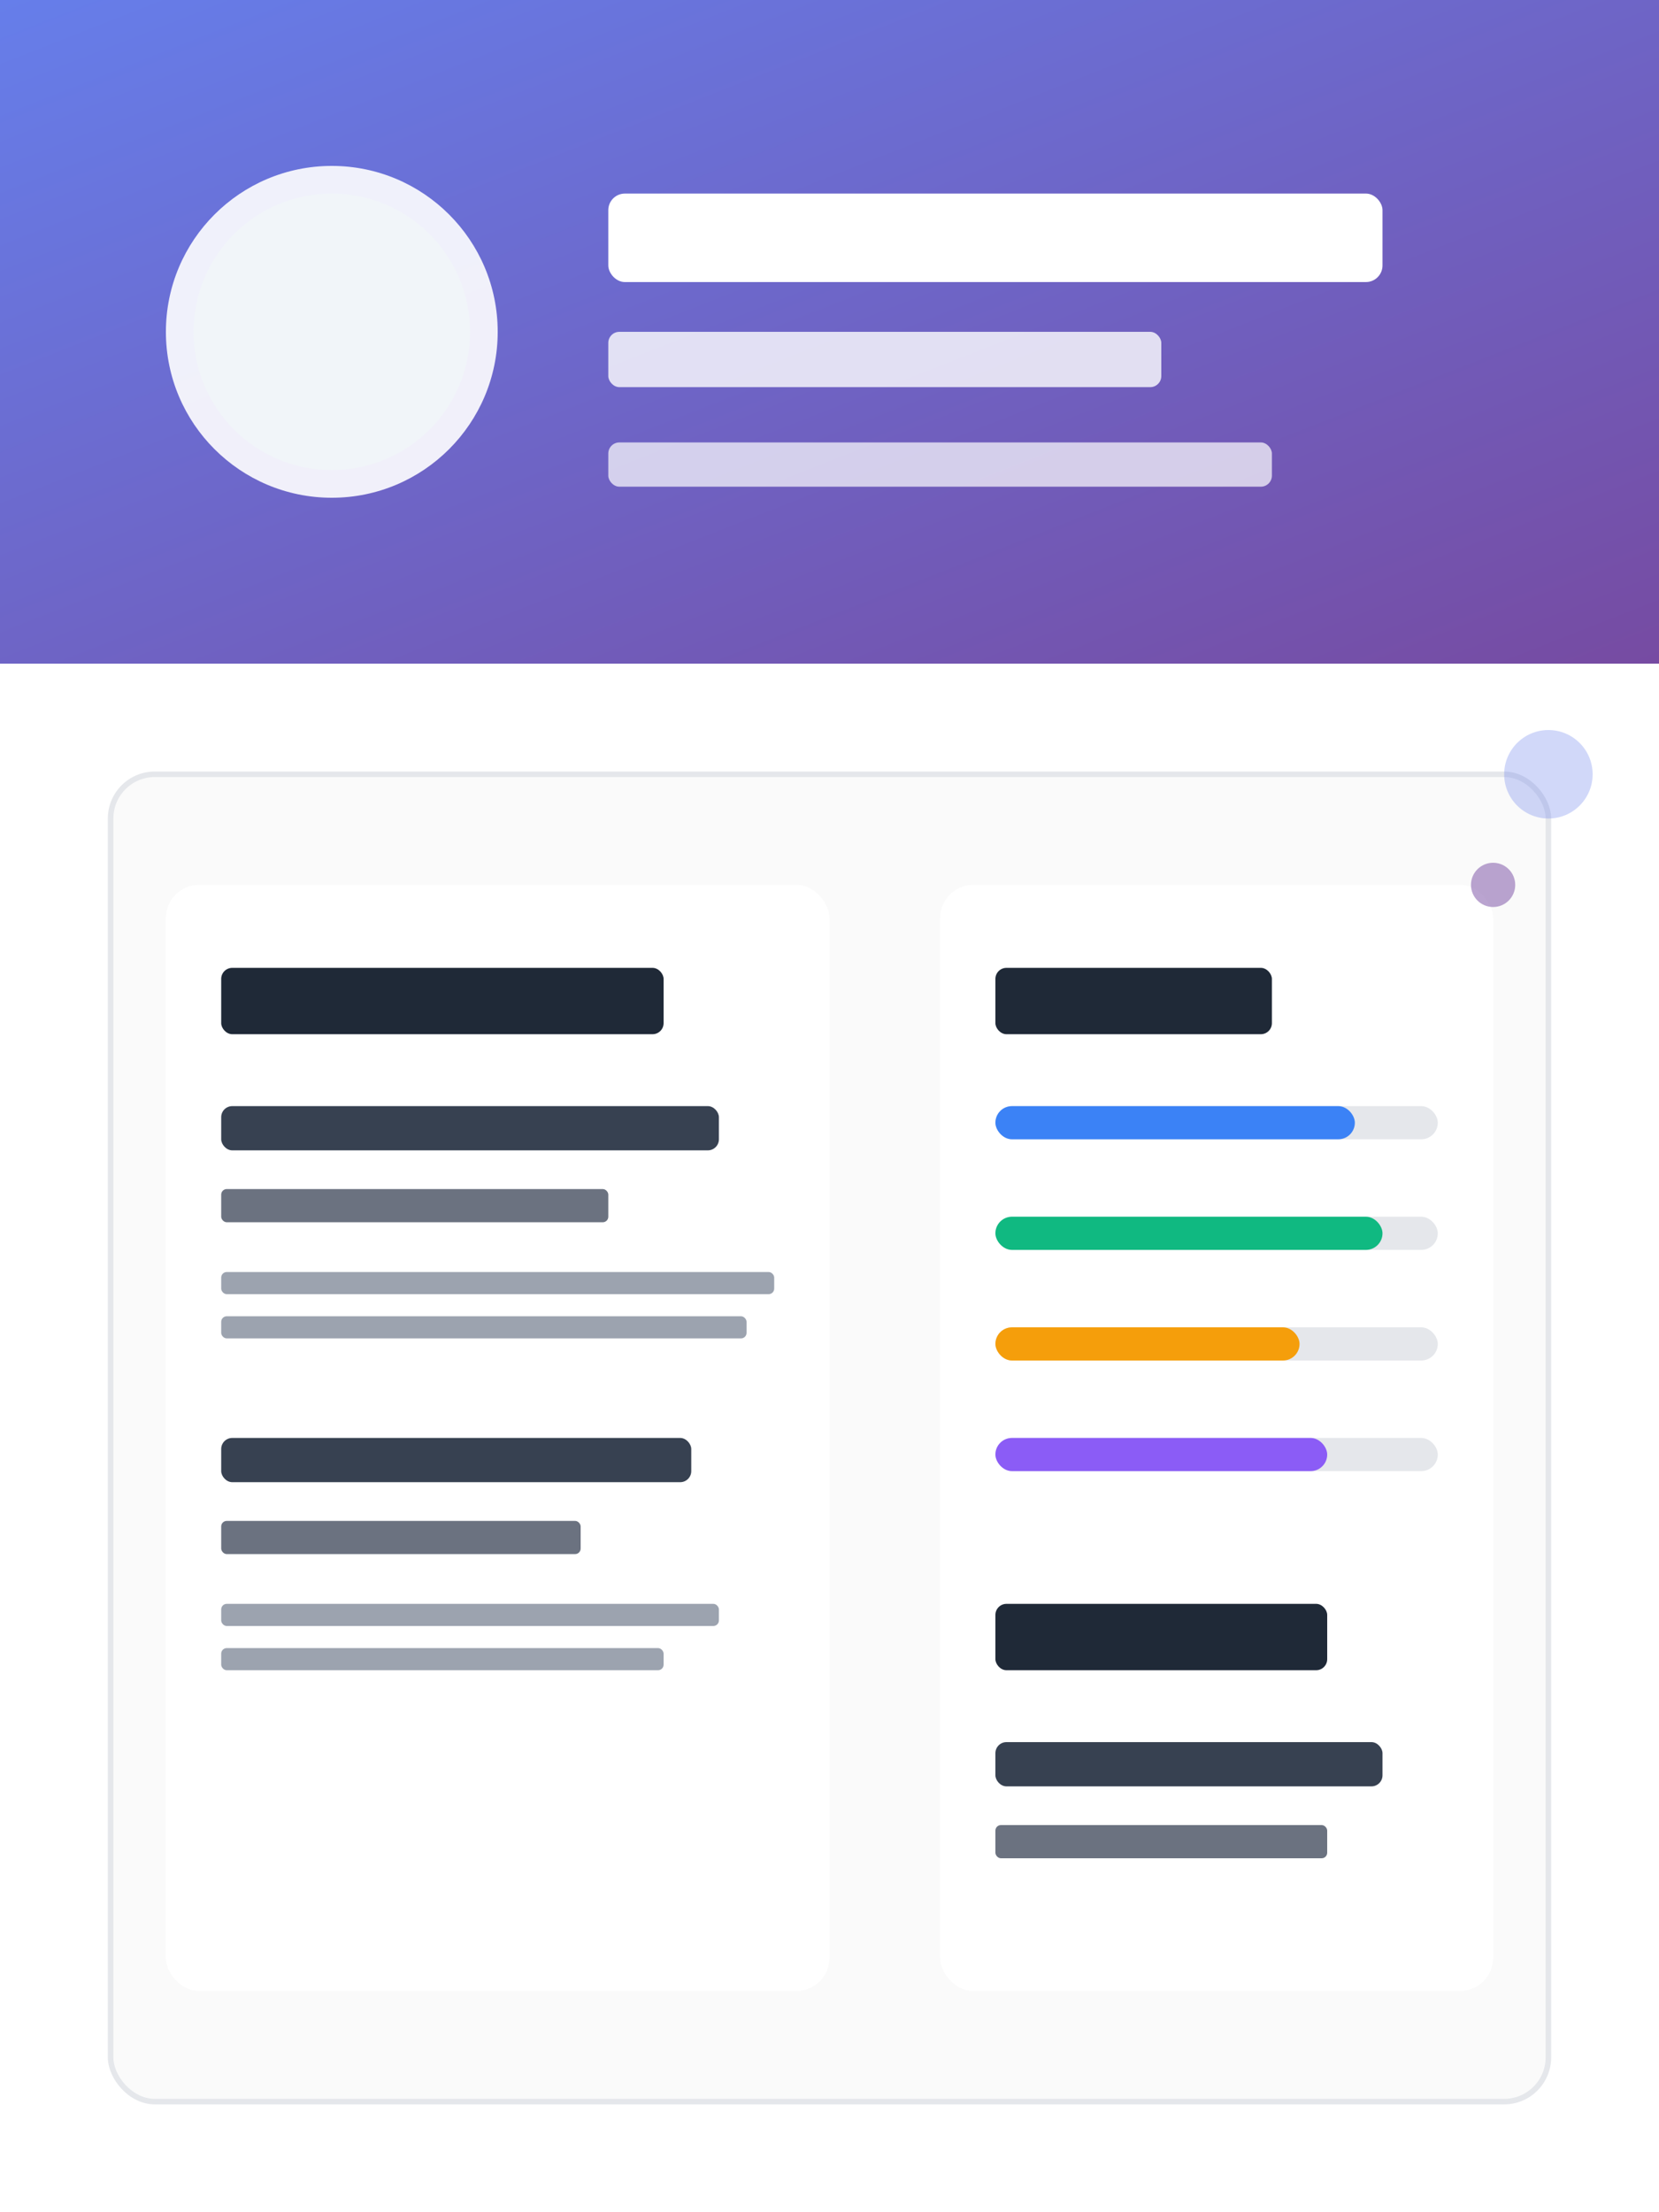 <svg width="300" height="400" viewBox="0 0 300 400" xmlns="http://www.w3.org/2000/svg">
  <!-- Background -->
  <rect width="300" height="400" fill="#ffffff"/>
  
  <!-- Header with gradient -->
  <defs>
    <linearGradient id="modernGradient" x1="0%" y1="0%" x2="100%" y2="100%">
      <stop offset="0%" style="stop-color:#667eea;stop-opacity:1" />
      <stop offset="100%" style="stop-color:#764ba2;stop-opacity:1" />
    </linearGradient>
  </defs>
  
  <rect x="0" y="0" width="300" height="120" fill="url(#modernGradient)"/>
  
  <!-- Profile Photo -->
  <circle cx="60" cy="60" r="30" fill="#ffffff" opacity="0.9"/>
  <circle cx="60" cy="60" r="25" fill="#f1f5f9"/>
  
  <!-- Name -->
  <rect x="110" y="35" width="140" height="16" fill="#ffffff" rx="3"/>
  
  <!-- Title -->
  <rect x="110" y="60" width="100" height="10" fill="#ffffff" opacity="0.8" rx="2"/>
  
  <!-- Contact Info -->
  <rect x="110" y="80" width="120" height="8" fill="#ffffff" opacity="0.7" rx="2"/>
  
  <!-- Main Content Area -->
  <rect x="20" y="140" width="260" height="240" fill="#fafafa" stroke="#e5e7eb" stroke-width="1" rx="8"/>
  
  <!-- Two Column Layout -->
  <!-- Left Column -->
  <rect x="30" y="160" width="120" height="200" fill="#ffffff" rx="6"/>
  
  <!-- Experience Section -->
  <rect x="40" y="175" width="80" height="12" fill="#1f2937" rx="2"/>
  
  <!-- Experience Items -->
  <rect x="40" y="200" width="90" height="8" fill="#374151" rx="2"/>
  <rect x="40" y="215" width="70" height="6" fill="#6b7280" rx="1"/>
  <rect x="40" y="230" width="100" height="4" fill="#9ca3af" rx="1"/>
  <rect x="40" y="238" width="95" height="4" fill="#9ca3af" rx="1"/>
  
  <rect x="40" y="260" width="85" height="8" fill="#374151" rx="2"/>
  <rect x="40" y="275" width="65" height="6" fill="#6b7280" rx="1"/>
  <rect x="40" y="290" width="90" height="4" fill="#9ca3af" rx="1"/>
  <rect x="40" y="298" width="80" height="4" fill="#9ca3af" rx="1"/>
  
  <!-- Right Column -->
  <rect x="170" y="160" width="100" height="200" fill="#ffffff" rx="6"/>
  
  <!-- Skills Section -->
  <rect x="180" y="175" width="50" height="12" fill="#1f2937" rx="2"/>
  
  <!-- Modern Skill Bars -->
  <rect x="180" y="200" width="80" height="6" fill="#e5e7eb" rx="3"/>
  <rect x="180" y="200" width="65" height="6" fill="#3b82f6" rx="3"/>
  
  <rect x="180" y="220" width="80" height="6" fill="#e5e7eb" rx="3"/>
  <rect x="180" y="220" width="70" height="6" fill="#10b981" rx="3"/>
  
  <rect x="180" y="240" width="80" height="6" fill="#e5e7eb" rx="3"/>
  <rect x="180" y="240" width="55" height="6" fill="#f59e0b" rx="3"/>
  
  <rect x="180" y="260" width="80" height="6" fill="#e5e7eb" rx="3"/>
  <rect x="180" y="260" width="60" height="6" fill="#8b5cf6" rx="3"/>
  
  <!-- Education Section -->
  <rect x="180" y="290" width="60" height="12" fill="#1f2937" rx="2"/>
  
  <rect x="180" y="315" width="70" height="8" fill="#374151" rx="2"/>
  <rect x="180" y="330" width="60" height="6" fill="#6b7280" rx="1"/>
  
  <!-- Modern accent elements -->
  <circle cx="280" cy="140" r="8" fill="#667eea" opacity="0.3"/>
  <circle cx="270" cy="160" r="4" fill="#764ba2" opacity="0.5"/>
</svg>